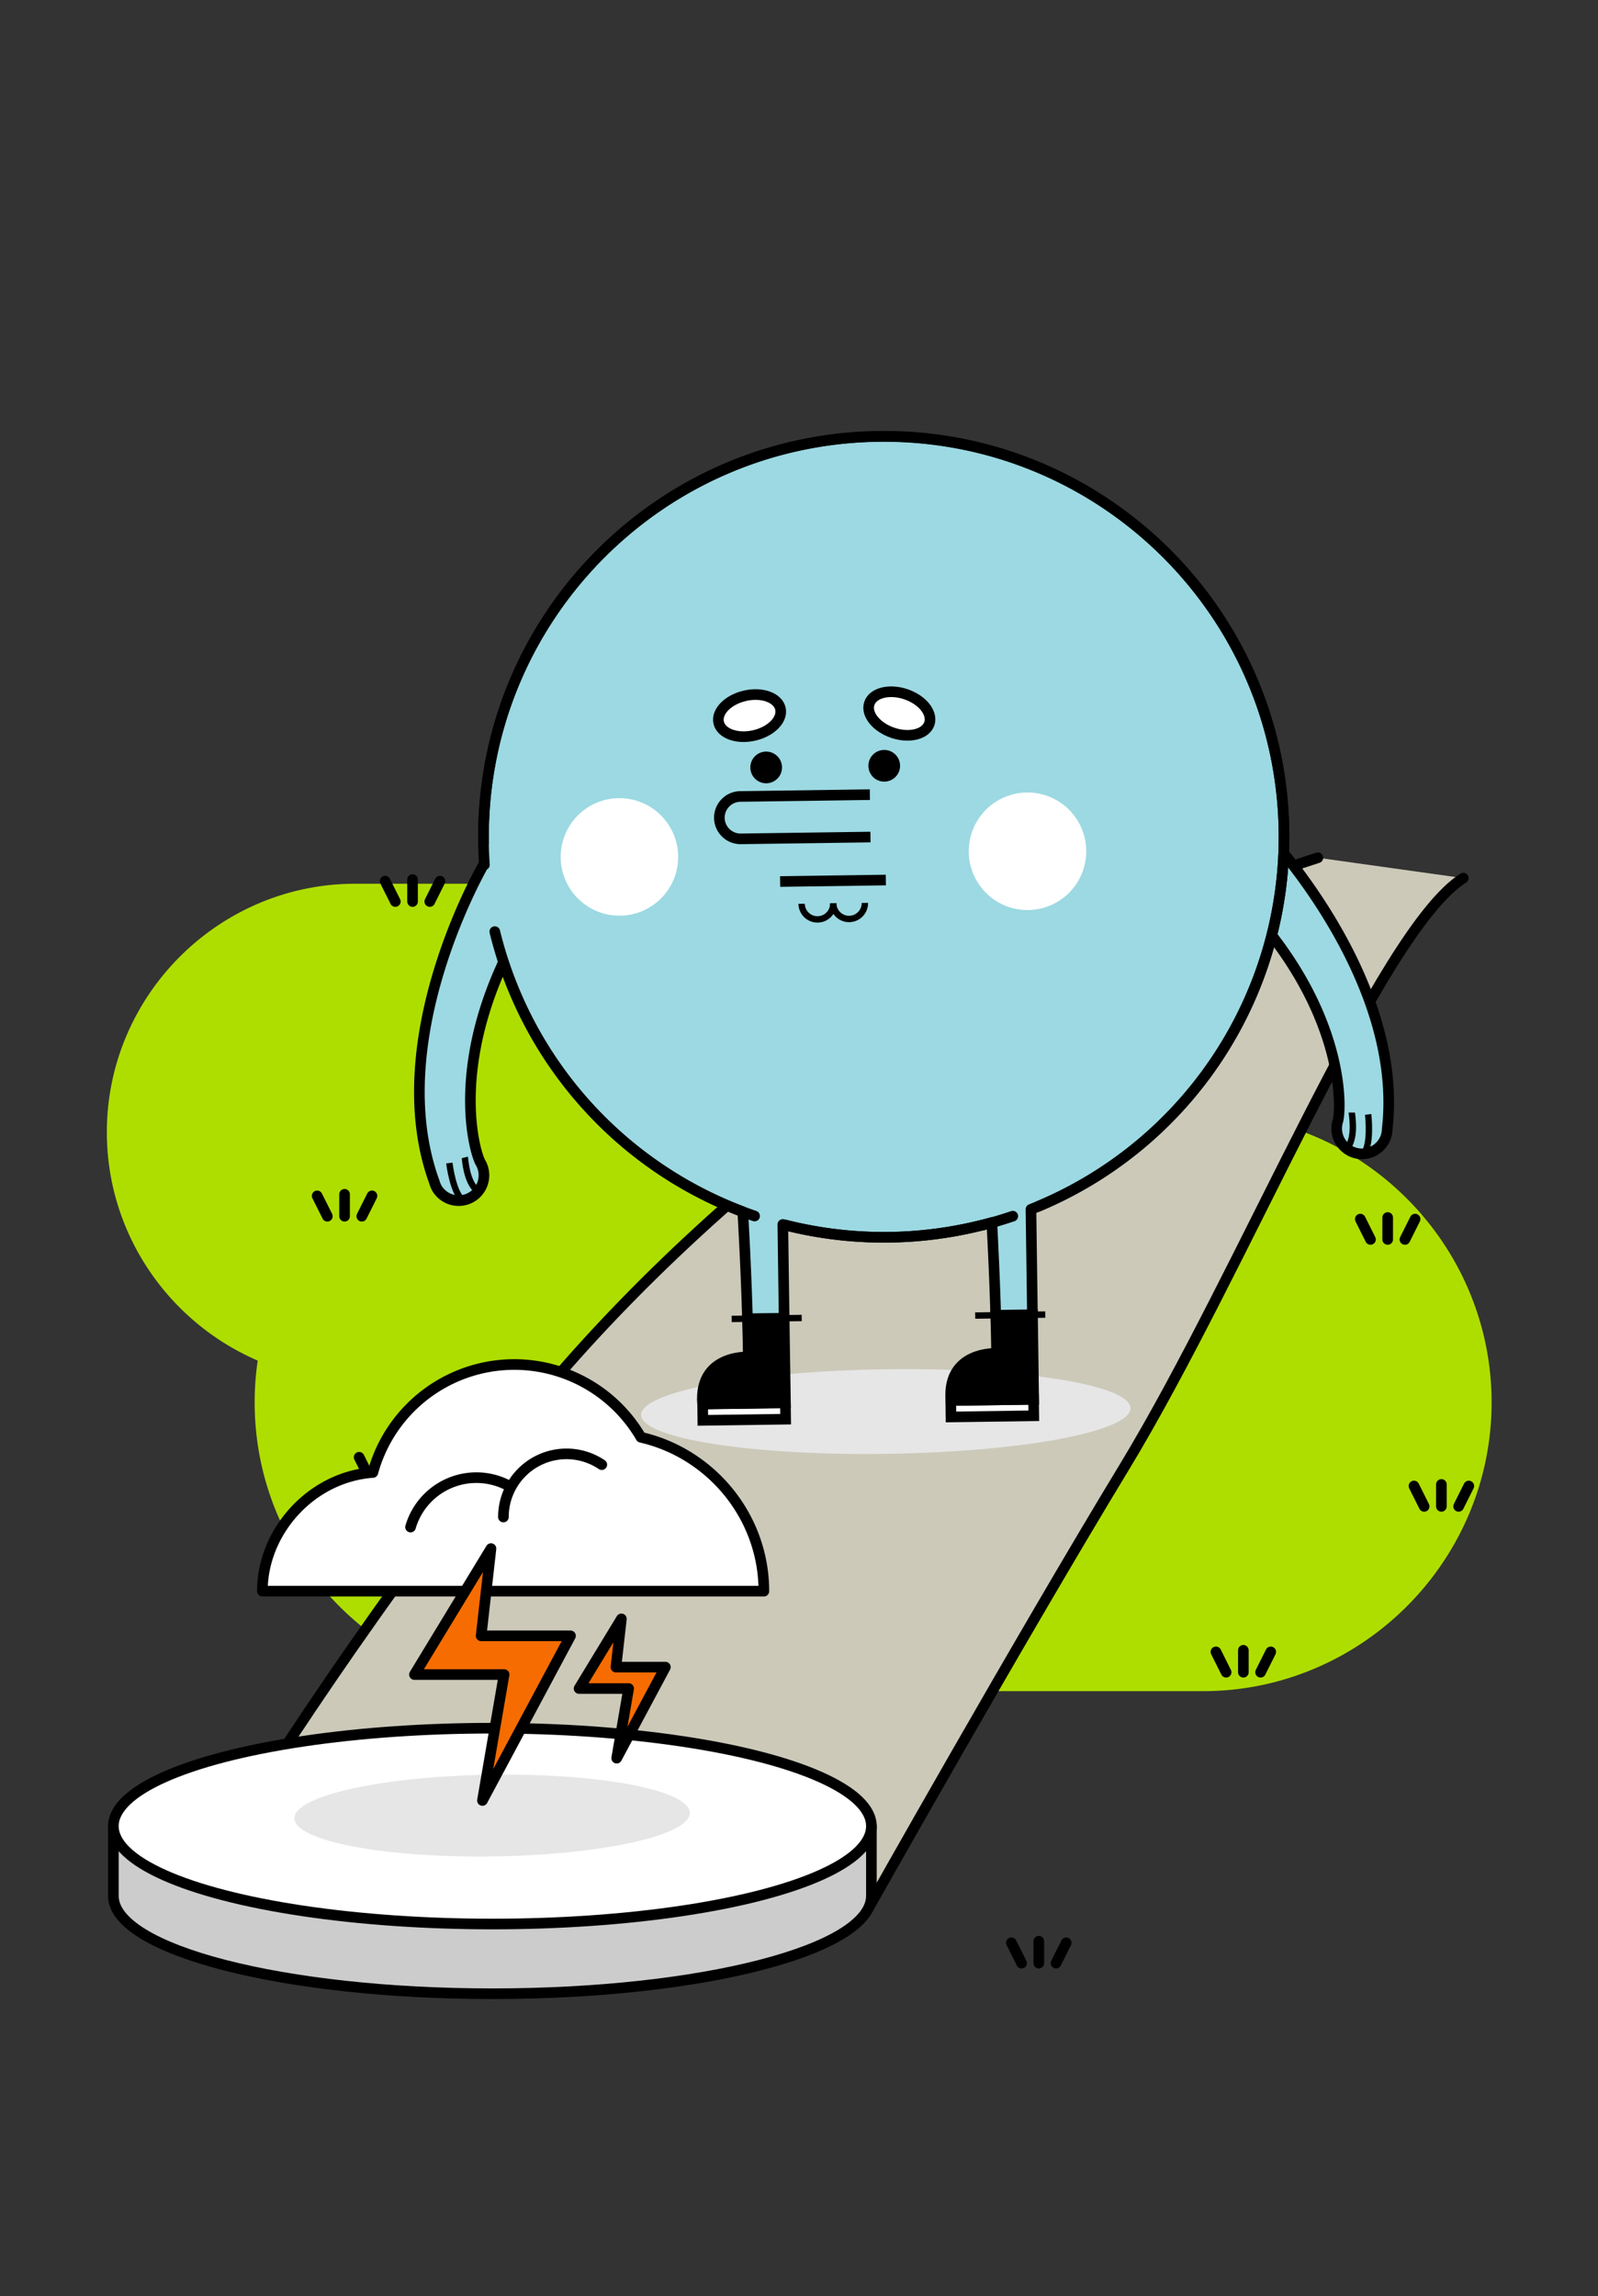 <svg xmlns="http://www.w3.org/2000/svg" viewBox="0 0 752 1080"><rect x="0" y="0" width="752" height="1080" fill="#333333" stroke="none"/><defs><style>.a{isolation:isolate;}.b{fill:#aede00;}.c{fill:#ccc9b9;}.c,.d,.e,.f,.h,.i,.j,.l,.m,.n,.o{stroke:#000;}.c,.d,.e,.f,.h,.i,.o{stroke-linecap:round;}.c,.d,.e,.f,.h,.i{stroke-linejoin:round;}.c,.d,.e,.f,.h,.i,.l,.m,.n,.o{stroke-width:5px;}.d,.j,.n,.o{fill:none;}.e{fill:#ccc;}.f,.l,.p{fill:#fff;}.g,.k{fill:#e6e6e6;}.h{fill:#f66c00;}.i{fill:#9cd9e2;}.j,.l,.m,.n,.o{stroke-miterlimit:10;}.j{stroke-width:3px;}.k{mix-blend-mode:multiply;}</style></defs><title>q5-base</title><g class="a"><path class="b" d="M566.14,523.82H551c-4.49-60.25-55.19-108.17-116.54-108.17H167.14c-64.27,0-116.86,52.59-116.86,116.86h0c0,48,29.34,89.48,71,107.41a134.71,134.71,0,0,0-1.44,19.69h0c0,74.68,61.1,135.79,135.78,135.79H566.14c74.68,0,135.79-61.11,135.79-135.79h0C701.93,584.93,640.82,523.82,566.14,523.82Z"/><path class="c" d="M620.16,403.43C464.21,453.08,322,570.27,243,670.72,162.15,773.53,110.78,858.49,110.78,858.49L408.37,898S479.59,771.54,529,690.17C585.11,597.74,649.1,437.86,688.61,413"/><line class="d" x1="181.24" y1="414.43" x2="186.03" y2="424.01"/><line class="d" x1="207.04" y1="414.43" x2="202.25" y2="424.01"/><line class="d" x1="194.14" y1="424.01" x2="194.14" y2="413.69"/><line class="d" x1="149.25" y1="562.45" x2="154.04" y2="572.03"/><line class="d" x1="175.05" y1="562.45" x2="170.26" y2="572.03"/><line class="d" x1="162.15" y1="572.03" x2="162.15" y2="561.71"/><line class="d" x1="572.21" y1="776.92" x2="577" y2="786.5"/><line class="d" x1="598" y1="776.92" x2="593.21" y2="786.5"/><line class="d" x1="585.11" y1="786.5" x2="585.11" y2="776.18"/><line class="d" x1="475.95" y1="913.74" x2="480.74" y2="923.32"/><line class="d" x1="501.74" y1="913.74" x2="496.95" y2="923.32"/><line class="d" x1="488.84" y1="923.32" x2="488.84" y2="913"/><line class="d" x1="169" y1="685.38" x2="173.79" y2="694.96"/><line class="d" x1="194.79" y1="685.38" x2="190" y2="694.96"/><line class="d" x1="181.9" y1="694.96" x2="181.9" y2="684.64"/><path class="e" d="M356.93,858.87c-32.2-8.2-76.42-13.27-125.22-13.27s-93,5.07-125.22,13.27H53.35v32.79c0,25.43,79.86,46.05,178.36,46.05s178.36-20.62,178.36-46.05V858.87Z"/><ellipse class="f" cx="231.71" cy="858.87" rx="178.36" ry="46.05"/><path class="g" d="M324.61,852.61c.15,10.62-41.38,19.8-92.76,20.52s-93.15-7.31-93.29-17.92,41.38-19.8,92.76-20.52S324.46,842,324.61,852.61Z"/><polygon class="h" points="289.85 784.09 292.42 761.4 272.5 794.16 295.83 794.16 290.2 826.92 313.12 784.09 289.85 784.09"/><path class="f" d="M301.62,676a69,69,0,0,0-126.15,16.55c-29.07,2.09-52,27.82-52,55.82h236C359.45,713.39,334.73,683.59,301.62,676Z"/><polygon class="h" points="226.41 769.38 231.05 728.35 195.04 787.58 237.22 787.58 227.03 846.82 268.48 769.38 226.41 769.38"/><path class="d" d="M236.9,713.49a29.69,29.69,0,0,1,46.29-24.62"/><path class="d" d="M193.2,718.22A32.26,32.26,0,0,1,239.76,699"/><line class="d" x1="665.4" y1="698.91" x2="670.19" y2="708.49"/><line class="d" x1="691.2" y1="698.91" x2="686.41" y2="708.49"/><line class="d" x1="678.3" y1="708.49" x2="678.3" y2="698.17"/><line class="d" x1="640.14" y1="573.37" x2="644.93" y2="582.95"/><line class="d" x1="665.93" y1="573.37" x2="661.14" y2="582.95"/><line class="d" x1="653.03" y1="582.95" x2="653.03" y2="572.63"/><path class="i" d="M603.61,400.74C621,422,659.2,475.72,652.8,531.05a11.45,11.45,0,0,1-.27,2.27s0,0,0,.06h0a11.89,11.89,0,0,1-23.21,0,11.71,11.71,0,0,1,.1-5.62h0s0,0,0,0c.06-.22.13-.44.2-.65,1.59-6.38,2.73-44.49-32.5-88.89"/><path class="j" d="M636.14,523.28c0,.73,2.06,11.41-2.1,16.68"/><path class="j" d="M643.84,524.13s1.8,15.4-2.63,19"/><path class="k" d="M532,662.3c.15,11-51.28,20.6-114.87,21.49s-115.27-7.3-115.42-18.28S353,644.91,416.6,644,531.86,651.32,532,662.3Z"/><rect class="l" x="447.49" y="658.41" width="38.96" height="7.73" transform="translate(-9.22 6.6) rotate(-0.8)"/><line class="j" x1="458.92" y1="618.74" x2="491.89" y2="618.28"/><path class="m" d="M468.6,618.61c.17,5.95.3,12,.39,17.95,0,0-23.4-1.23-21.51,22.12l38.95-.54-.55-39.77Z"/><rect class="l" x="330.68" y="660.04" width="38.96" height="7.73" transform="translate(-9.22 4.94) rotate(-0.8)"/><line class="j" x1="344.31" y1="620.34" x2="377.28" y2="619.88"/><path class="m" d="M351.75,620.24c.17,5.94.31,12,.39,18,0,0-23.4-1.23-21.51,22.12l39-.54L369,620Z"/><path class="i" d="M604.23,391c-1.45-104-86.94-187.15-191-185.7s-187.16,86.94-185.71,191q.08,5.25.44,10.43l-.29-.22s-47.89,82-23.28,149.37a12.18,12.18,0,0,0,.79,2.14l0,.06h0a11.9,11.9,0,1,0,21.17-10.87h0l0,0c-.11-.2-.23-.39-.34-.58-3-5.83-13-42.63,10.88-94A188.87,188.87,0,0,0,349.55,569.92c.71,12.42,1.64,30.9,2.2,50.32L369,620l-.61-44.09a189.55,189.55,0,0,0,98.35-.92c.64,11.91,1.36,27.44,1.83,43.62l17.28-.24-.69-49.59A188.41,188.41,0,0,0,604.23,391Z"/><path class="l" d="M367.26,333.3c1.17,5.16-4.4,10.81-12.42,12.62s-15.48-.9-16.64-6.06,4.39-10.81,12.42-12.63S366.1,328.14,367.26,333.3Z"/><path class="l" d="M437.34,340.35c-1.69,5-9.38,6.95-17.18,4.32s-12.75-8.82-11.06-13.83,9.38-6.95,17.18-4.32S439,335.34,437.34,340.35Z"/><path class="n" d="M409.63,393.69l-61,.85a10,10,0,0,1-10.11-9.83h0a10,10,0,0,1,9.83-10.11l61-.85"/><path d="M368,360.84a7.45,7.45,0,1,1-7.56-7.34A7.44,7.44,0,0,1,368,360.84Z"/><path d="M423.56,360.07a7.45,7.45,0,1,1-7.55-7.35A7.45,7.45,0,0,1,423.56,360.07Z"/><path class="j" d="M392.14,424.87a7.45,7.45,0,1,1-14.9.2"/><path class="j" d="M407,424.66a7.45,7.45,0,0,1-14.9.21"/><line class="n" x1="367.12" y1="414.6" x2="416.86" y2="413.9"/><path class="j" d="M218.74,544.36c.18.71.66,11.57,5.93,15.72"/><path class="j" d="M211.45,547s1.84,15.39,7,17.87"/><path class="o" d="M355.1,571.92A188.7,188.7,0,0,1,232.85,438.17"/><path class="o" d="M462.62,576.11a189.89,189.89,0,0,1-93.25,0"/><path class="o" d="M476.6,572q-6.89,2.34-14,4.16"/><path class="o" d="M227.56,396.22c-1.45-104,81.7-189.5,185.71-191S602.78,287,604.23,391A188.4,188.4,0,0,1,488.46,567.46"/><path class="p" d="M511.16,400a27.64,27.64,0,1,1-28-27.26A27.63,27.63,0,0,1,511.16,400Z"/><path class="p" d="M319.13,402.65a27.64,27.64,0,1,1-28-27.25A27.65,27.65,0,0,1,319.13,402.65Z"/></g></svg>